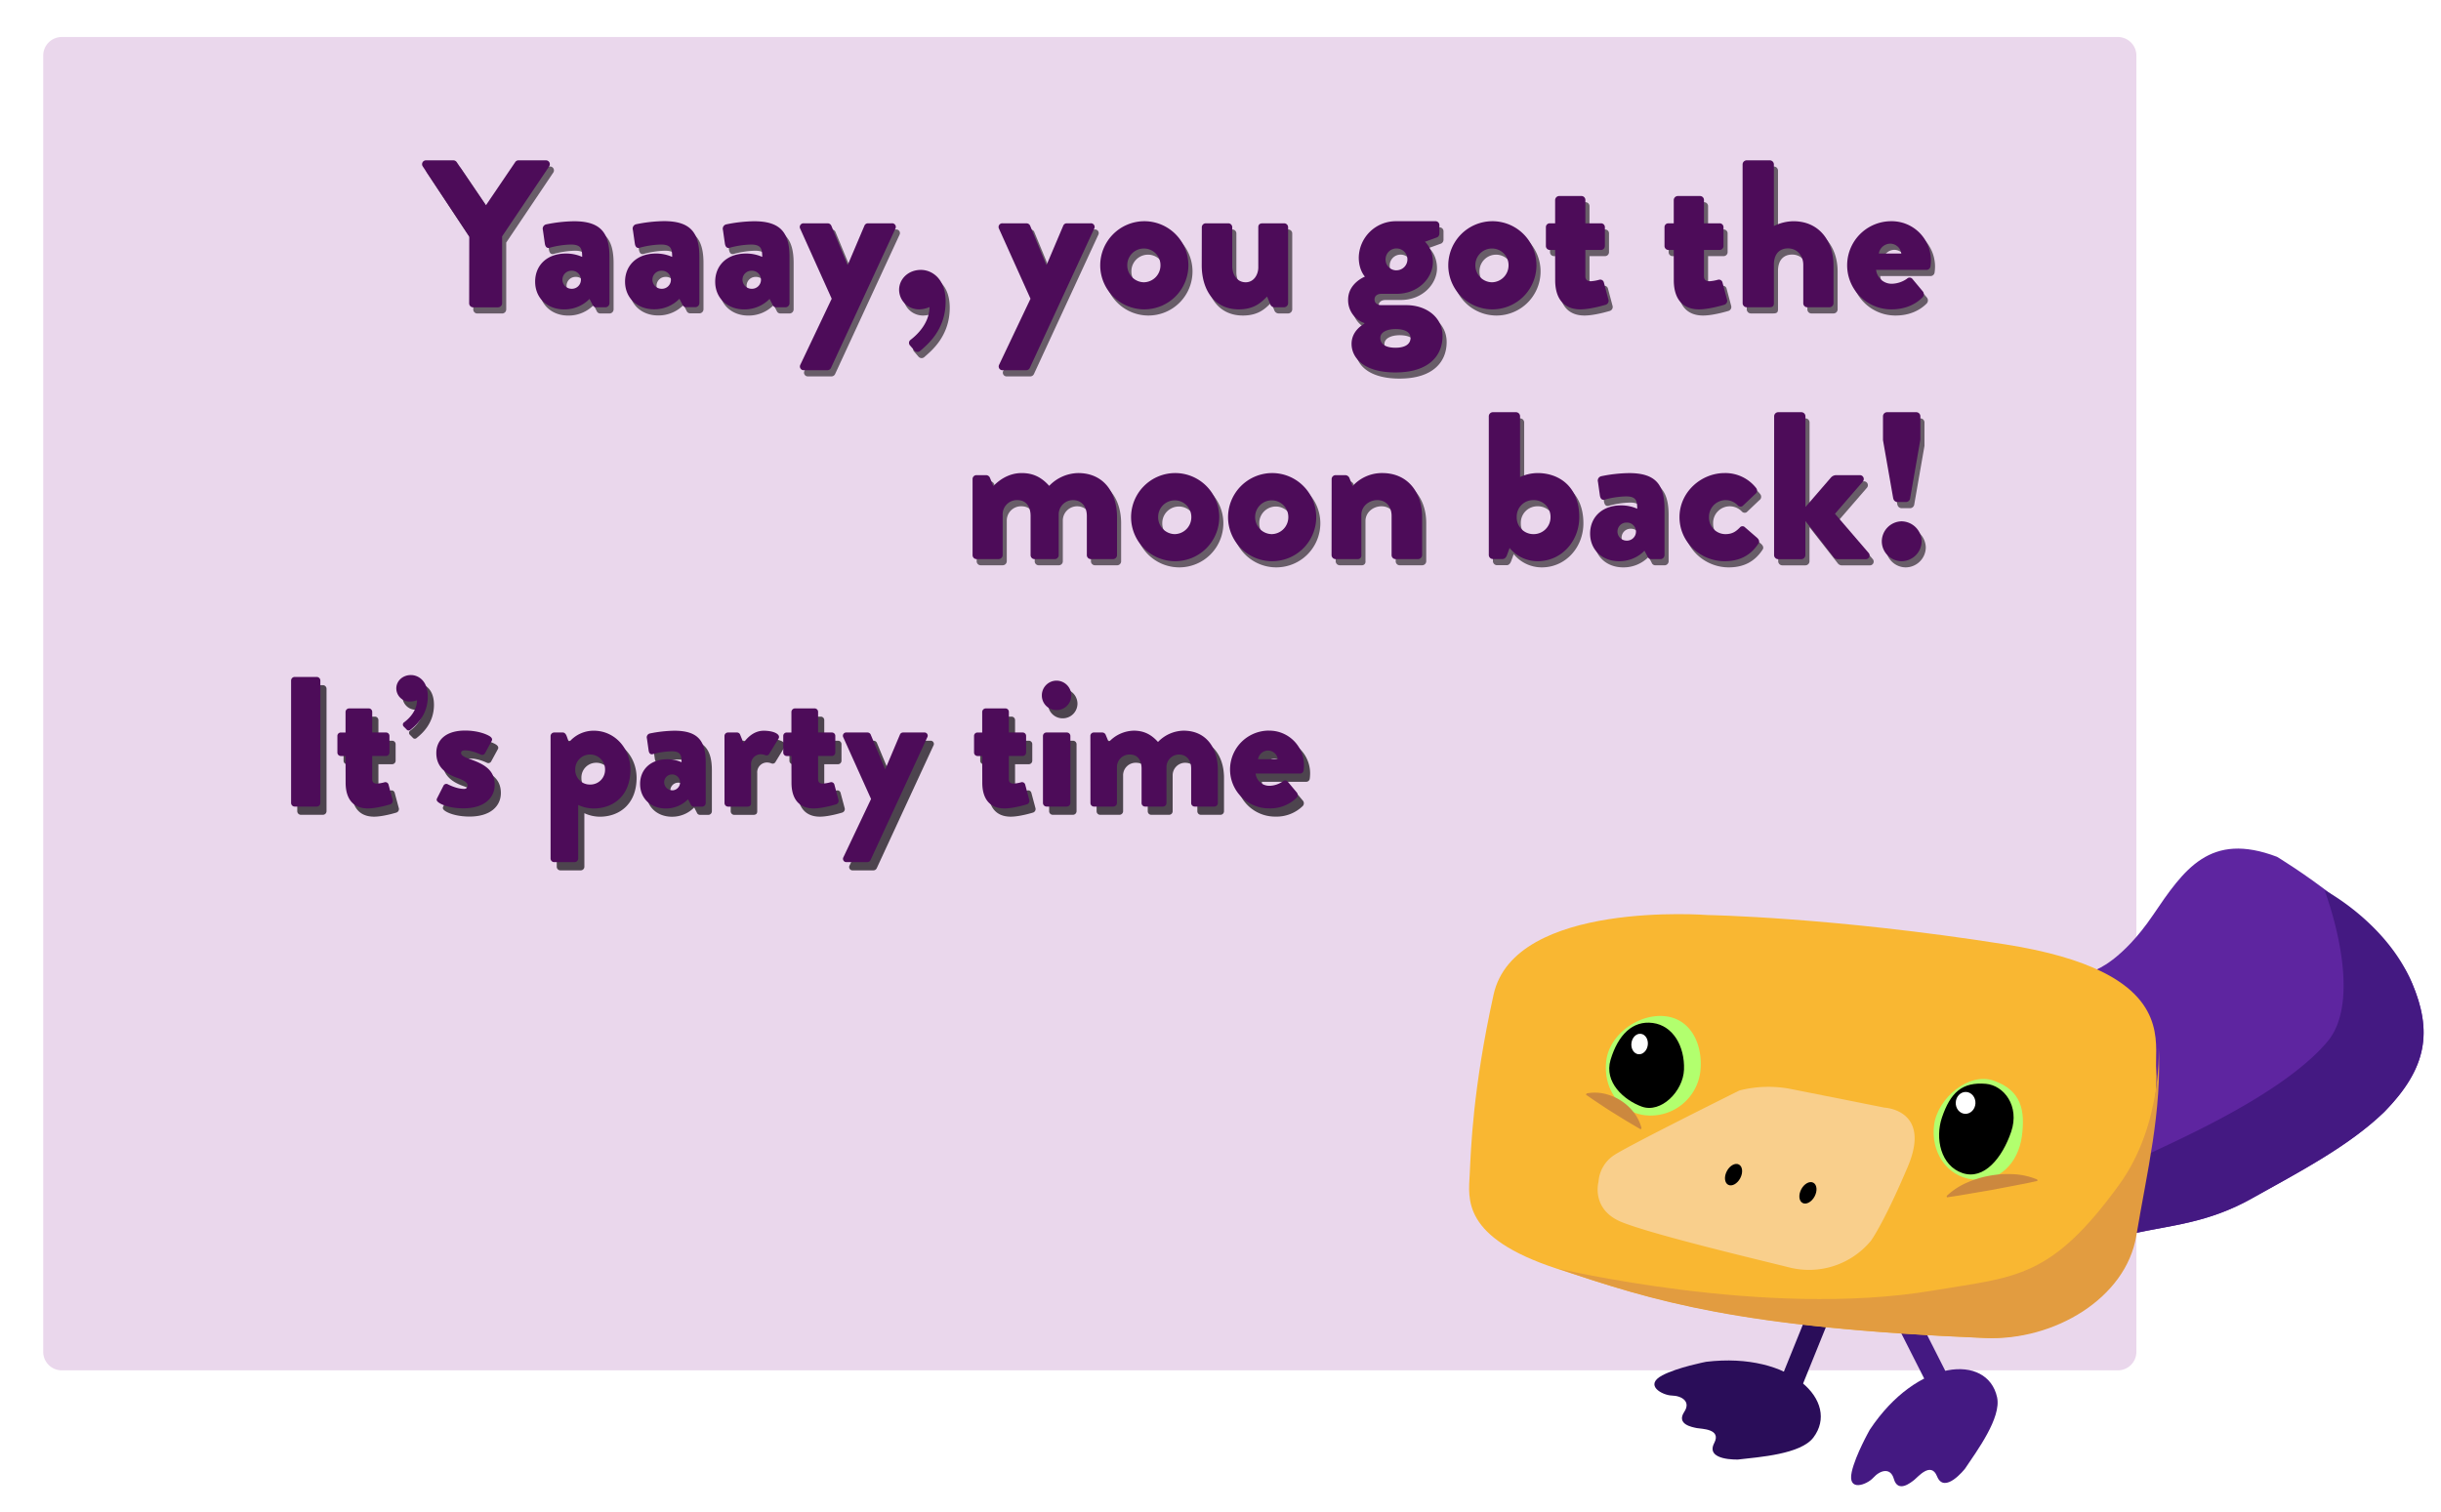 <svg xmlns="http://www.w3.org/2000/svg" xmlns:xlink="http://www.w3.org/1999/xlink" width="1186" height="735" viewBox="0 0 1186 735"><defs><style>.cls-1{opacity:0.9;}.cls-1,.cls-4{filter:url(#AI_Shadow_2);}.cls-2{fill:#e8d3ea;}.cls-3{fill:#fff;}.cls-5{fill:#2a0d59;}.cls-6{fill:#441982;}.cls-7{fill:#5e25a0;}.cls-8{fill:#f9b732;}.cls-9{fill:#e29c40;}.cls-10{fill:#b2ff6e;}.cls-11{fill:#f9cf8c;}.cls-12{fill:#cc883e;}.cls-13{opacity:0.6;}.cls-13,.cls-15{filter:url(#AI_GaussianBlur_4);}.cls-14{fill:#100b11;}.cls-15{opacity:0.72;}.cls-16{fill:#4d0c59;}</style><filter id="AI_Shadow_2" x="-15" y="-15" width="140" height="130" name="AI_Shadow_2"><feGaussianBlur result="blur" stdDeviation="6" in="SourceAlpha"/><feOffset result="offsetBlurredAlpha" dx="8" dy="8" in="blur"/><feMerge><feMergeNode in="offsetBlurredAlpha"/><feMergeNode in="SourceGraphic"/></feMerge></filter><filter id="AI_GaussianBlur_4" name="AI_GaussianBlur_4"><feGaussianBlur stdDeviation="4"/></filter></defs><title>foreforegroudn_happy_ending</title><g id="taber-forgrund"><g class="cls-1"><rect class="cls-2" x="11.5" y="8.5" width="1020" height="651" rx="10.5"/><path class="cls-3" d="M1021,10a9,9,0,0,1,9,9V649a9,9,0,0,1-9,9H22a9,9,0,0,1-9-9V19a9,9,0,0,1,9-9h999m0-3H22A12,12,0,0,0,10,19V649a12,12,0,0,0,12,12h999a12,12,0,0,0,12-12V19a12,12,0,0,0-12-12Z"/></g><g class="cls-4"><rect class="cls-5" x="835" y="639.25" width="70.41" height="10.83" transform="translate(-53.7 1209.68) rotate(-67.98)"/><path class="cls-5" d="M820.93,653.85c41.27-4.94,65.26,19.4,52.14,36.79-6.16,8.17-26.35,9.5-36.56,10.7h0c-.14,0-16.13.64-11.63-8,3.67-7-6.3-6.84-8.44-7.28s-10.18-1.76-6.1-7.91c3.22-4.86-1-7.78-6.1-7.91-4.47-.11-13.62-5-4.6-9.8C807.1,656.51,820.93,653.85,820.93,653.85Z"/><path class="cls-6" d="M900.48,686.84c23-34.61,57.11-37.06,61.83-15.8,2.22,10-9.87,26.22-15.58,34.76h0c-.09.11-10,12.69-13.59,3.69-2.94-7.32-9.29.36-11,1.7s-8,6.6-10-.49c-1.61-5.61-6.59-4.26-10-.49-3,3.33-12.64,7.12-10.44-2.86C893.53,699.09,900.48,686.84,900.48,686.84Z"/><rect class="cls-6" x="916.23" y="604.3" width="10.83" height="70.41" transform="translate(-189.49 485.29) rotate(-26.85)"/><path class="cls-7" d="M1098.33,408.42s53.1,31.91,65.52,61.17c10,23.52,7.61,41.36-13.39,62.78-17.37,16.86-42.28,29.69-64.08,41.92s-39.05,13-58.81,17.41-17.23-128.39-17.23-128.39,12.68-4.37,27.74-26.58S1065.69,396,1098.33,408.42Z"/><path class="cls-6" d="M1121.4,424.6s30,15.73,42.45,45c10,23.52,7.61,41.36-13.39,62.78-17.37,16.86-42.28,29.69-64.08,41.92s-39.05,13-58.81,17.41c-17.68,4-.47-29.64,2.25-35a3.74,3.74,0,0,1,1.44-1.51c9-5.15,67.52-28.7,91.43-56.8C1141.38,476.45,1121.4,424.6,1121.4,424.6Z"/><path class="cls-8" d="M821.69,436.72s-93.83-7.43-104,38.64-11,75.2-11.6,87.23-4.08,30.73,42.32,46,87.66,28.65,207.38,33.62c33.1,1.37,68.12-19.19,73.19-49.79s11.8-66,10.67-80.29c-.84-10.69,5.42-32.32-26.65-48-10.76-5.27-25.83-9.88-46.92-13.19C882.09,437.69,821.69,436.72,821.69,436.72Z"/><path class="cls-9" d="M1021.68,567.71c-33.35,46-50.34,44.76-90.58,51.52C849.39,633,747,607.87,749.41,608.7c46.21,15.8,87.66,28.64,207.38,33.61,33.1,1.38,68.12-19.19,73.19-49.79s12.57-60.37,10.84-92.88C1040.82,499.64,1043.21,538,1021.68,567.71Z"/><path class="cls-10" d="M818.06,513.41A24.36,24.36,0,0,1,791.11,534c-12.89-1.71-20.36-13.82-18.65-26.69s16.2-23.07,29.07-21.36S819.71,501,818.06,513.41Z"/><path class="cls-10" d="M974.36,544.27c-1.71,12.87-11.12,22.74-24,21S930,551.47,931.73,538.61s16.85-25.73,29.07-21.36C974.28,522.07,976,531.88,974.36,544.27Z"/><path d="M810.2,511.86c-.4,10.54-11.21,21.37-20.55,17.95-8.66-3.17-18.39-11.85-15.14-22.69,3.63-12.13,10.69-19.26,20.54-17.95S810.62,500.55,810.2,511.86Z"/><path d="M935.53,535.11c4.17-12.26,9.89-17.32,21.31-16.37,8.76.73,16.58,10.79,12.32,23.32s-13.12,23.65-23.7,20.05S932.1,545.19,935.53,535.11Z"/><path class="cls-11" d="M862.4,521.32l45.21,9s23.06,1,11.31,28.74S901,595.05,901,595.05a39.05,39.05,0,0,1-40,12.84c-17.58-4.35-65.5-15.77-80.83-21.84s-11.51-19.69-11.51-19.69a16.91,16.91,0,0,1,7.79-13.08c7.73-5,60.65-31.29,60.65-31.29A56.8,56.8,0,0,1,862.4,521.32Z"/><ellipse cx="870.44" cy="571.77" rx="5.57" ry="3.68" transform="translate(-41.76 1074.24) rotate(-62.15)"/><ellipse cx="834.29" cy="562.93" rx="5.57" ry="3.68" transform="translate(-53.2 1037.57) rotate(-62.15)"/><ellipse class="cls-3" cx="788.65" cy="499.41" rx="5" ry="4" transform="translate(189.68 1215.39) rotate(-82.43)"/><ellipse class="cls-3" cx="947.06" cy="528.05" rx="5.32" ry="4.79" transform="translate(372.53 1447.65) rotate(-87.15)"/><path class="cls-12" d="M937.83,573.23a34.22,34.22,0,0,1,10.17-6.6,48.12,48.12,0,0,1,10.77-3.24,49.36,49.36,0,0,1,11.23-.73,34.27,34.27,0,0,1,11.83,2.6l.13.68-5.47,1.17L971,568.17l-11,2.11-11,1.87-5.51.94-5.54.83Z"/><path class="cls-12" d="M762.91,523.41a21,21,0,0,1,9.16.27,24.93,24.93,0,0,1,13.32,8.45,21.08,21.08,0,0,1,4.17,8.15l-.38.59-3.42-2-3.38-2c-2.25-1.35-4.47-2.76-6.71-4.14s-4.43-2.84-6.62-4.29l-3.28-2.19L762.53,524Z"/></g><g class="cls-13"><path class="cls-14" d="M230,118,207.41,83.88A1.88,1.88,0,0,1,209,80.93H222.3a2,2,0,0,1,1.63.91l14.18,20.91,14.18-20.91a1.89,1.89,0,0,1,1.63-.91h13.26a1.88,1.88,0,0,1,1.63,2.95l-22.85,34v32.54a2,2,0,0,1-1.93,1.94H231.89a1.94,1.94,0,0,1-1.94-1.94Z"/><path class="cls-14" d="M277,126.22a19.23,19.23,0,0,1,7.86,1.63c0-4-.62-6-5.51-6a43,43,0,0,0-10.2,1.53c-1.53.51-2.25-.61-2.45-2.14l-.92-6.43a2.17,2.17,0,0,1,1.53-2.75,71.1,71.1,0,0,1,13.57-1.53c12.65,0,17.24,5.3,17.24,17.34v22.54a2,2,0,0,1-1.94,1.94h-4.49a1.91,1.91,0,0,1-1.84-1.33l-1.42-2.75a17.07,17.07,0,0,1-12.35,5.1c-8.05,0-14.07-5.41-14.07-13.47C262,132,267.69,126.22,277,126.22Zm2.65,17.13a4.39,4.39,0,1,0,0-8.77,4.33,4.33,0,0,0-4.38,4.28A4.44,4.44,0,0,0,279.62,143.35Z"/><path class="cls-14" d="M320.73,126.22a19.15,19.15,0,0,1,7.85,1.63c0-4-.61-6-5.51-6a43.17,43.17,0,0,0-10.2,1.53c-1.53.51-2.24-.61-2.44-2.14l-.92-6.43A2.17,2.17,0,0,1,311,112a71.07,71.07,0,0,1,13.56-1.53c12.65,0,17.24,5.3,17.24,17.34v22.54a2,2,0,0,1-1.93,1.94h-4.49a1.9,1.9,0,0,1-1.84-1.33l-1.43-2.75a17,17,0,0,1-12.34,5.1c-8.06,0-14.08-5.41-14.08-13.47C305.73,132,311.45,126.22,320.73,126.22Zm2.65,17.13a4.39,4.39,0,1,0,0-8.77,4.34,4.34,0,0,0-4.39,4.28A4.44,4.44,0,0,0,323.38,143.35Z"/><path class="cls-14" d="M364.48,126.22a19.23,19.23,0,0,1,7.86,1.63c0-4-.61-6-5.51-6a43.1,43.1,0,0,0-10.2,1.53c-1.53.51-2.24-.61-2.45-2.14l-.92-6.43a2.18,2.18,0,0,1,1.53-2.75,71.1,71.1,0,0,1,13.57-1.53c12.65,0,17.24,5.3,17.24,17.34v22.54a2,2,0,0,1-1.94,1.94h-4.49a1.9,1.9,0,0,1-1.83-1.33l-1.43-2.75a17.06,17.06,0,0,1-12.34,5.1c-8.06,0-14.08-5.41-14.08-13.47C349.49,132,355.2,126.22,364.48,126.22Zm2.66,17.13a4.39,4.39,0,1,0,0-8.77,4.34,4.34,0,0,0-4.39,4.28A4.44,4.44,0,0,0,367.14,143.35Z"/><path class="cls-14" d="M390.8,114.18a1.8,1.8,0,0,1,1.73-2.65h11.63a2,2,0,0,1,1.74,1.12l7.85,19h.2l8.06-19a1.84,1.84,0,0,1,1.74-1.12h11.52a1.77,1.77,0,0,1,1.74,2.65l-31.22,67.53a2,2,0,0,1-1.73,1.22H392.63a1.83,1.83,0,0,1-1.73-2.75l15.2-32Z"/><path class="cls-14" d="M449.45,134.17c5,0,12,3.88,12,15.4,0,14.08-9.29,21.22-12.24,23.87a2,2,0,0,1-2.86,0L444.25,171a1.83,1.83,0,0,1,.2-2.86c1.23-1,9.08-6.83,9.18-15.91a13,13,0,0,1-5.3,1.12,9.61,9.61,0,0,1-9.49-9.49C438.84,138.66,443.23,134.17,449.45,134.17Z"/><path class="cls-14" d="M487.39,114.18a1.8,1.8,0,0,1,1.74-2.65h11.62a2,2,0,0,1,1.74,1.12l7.85,19h.21l8.06-19a1.82,1.82,0,0,1,1.73-1.12h11.53a1.77,1.77,0,0,1,1.73,2.65l-31.21,67.53a2,2,0,0,1-1.74,1.22H489.23a1.83,1.83,0,0,1-1.74-2.75l15.2-32Z"/><path class="cls-14" d="M557.77,110.51a21.42,21.42,0,1,1-21.21,21.32A21.49,21.49,0,0,1,557.77,110.51Zm0,29.68a8.21,8.21,0,0,0,8.06-8.36,8.06,8.06,0,1,0-16.12,0A8.21,8.21,0,0,0,557.77,140.19Z"/><path class="cls-14" d="M585.92,113.46a1.93,1.93,0,0,1,1.94-1.93h10.92a1.92,1.92,0,0,1,1.93,1.93v18.88c0,4.18,2.35,7.85,6.53,7.85,4,0,6.12-3.77,6.12-7.24V113.46c0-1.63,1.12-1.93,2.14-1.93h10.41a1.93,1.93,0,0,1,1.94,1.93v36.93a2,2,0,0,1-1.94,1.94h-4.79a2.24,2.24,0,0,1-1.94-1.43l-1.53-3.77c-2.66,2.55-5.92,6.22-13.77,6.22-12.14,0-18-9.79-18-21.42Z"/><path class="cls-14" d="M665.18,137.44s-3-3.06-3-9.29a18,18,0,0,1,17.95-17.64h19.28a1.87,1.87,0,0,1,1.94,1.93v4.19a2.08,2.08,0,0,1-1.12,1.73l-5.92,2.14s3.88,3.17,3.88,9.9c0,7.44-6.84,15.4-17.65,15.4h-7.35c-2.14,0-3.36,1.12-3.36,2.75,0,1.94,1.73,2.76,3.26,2.76h12.24c9.59,0,17.55,5.81,17.55,14.89C702.92,176,696.08,184,680,184c-15.81,0-21.32-7.45-21.32-13.87,0-6.12,5.1-9.18,6.22-9.79V160A11.77,11.77,0,0,1,657,148.66C657,140.6,665.18,137.44,665.18,137.44ZM680,172c5.1,0,7.34-2,7.34-4.8,0-2.14-1.83-4.28-7.34-4.28-3.68,0-7.35,1.32-7.35,4.28S675.07,172,680,172Zm.61-37.64a5.31,5.31,0,1,0-5.41-5.31A5.24,5.24,0,0,0,680.58,134.38Z"/><path class="cls-14" d="M726.89,110.51a21.42,21.42,0,1,1-21.22,21.32A21.48,21.48,0,0,1,726.89,110.51Zm0,29.68a8.21,8.21,0,0,0,8.06-8.36,8.06,8.06,0,1,0-16.12,0A8.21,8.21,0,0,0,726.89,140.19Z"/><path class="cls-14" d="M757.59,124.48h-2.65a1.92,1.92,0,0,1-1.84-1.94v-9.08a1.85,1.85,0,0,1,1.84-1.93h2.65V100.2a2,2,0,0,1,1.94-1.93h10.91a1.91,1.91,0,0,1,1.84,1.93v11.33h7.54a1.87,1.87,0,0,1,1.94,1.93v9.08a1.93,1.93,0,0,1-1.94,1.94h-7.54v12.75c0,2.25,1.53,2.45,2.75,2.45a20.22,20.22,0,0,0,4-.71,1.77,1.77,0,0,1,2.24,1.32l2.25,8.47a2,2,0,0,1-1.33,2.34s-7.24,2.25-12.34,2.25c-7.75,0-12.24-4.9-12.24-14.18Z"/><path class="cls-14" d="M815.22,124.48h-2.66a1.91,1.91,0,0,1-1.83-1.94v-9.08a1.84,1.84,0,0,1,1.83-1.93h2.66V100.2a2,2,0,0,1,1.93-1.93h10.92a1.91,1.91,0,0,1,1.83,1.93v11.33h7.55a1.87,1.87,0,0,1,1.94,1.93v9.08a1.93,1.93,0,0,1-1.94,1.94H829.9v12.75c0,2.25,1.54,2.45,2.76,2.45a20.22,20.22,0,0,0,4-.71,1.77,1.77,0,0,1,2.24,1.32l2.25,8.47a2,2,0,0,1-1.33,2.34s-7.24,2.25-12.34,2.25c-7.76,0-12.24-4.9-12.24-14.18Z"/><path class="cls-14" d="M848.67,82.86a2,2,0,0,1,1.94-1.93h11.32a2,2,0,0,1,1.94,1.93v30a21.7,21.7,0,0,1,9.49-2.34c12.85,0,19.48,10.09,19.48,21.42v18.46a2,2,0,0,1-1.94,1.94H880.09a1.94,1.94,0,0,1-1.94-1.94V131.72c0-4.48-3-8-7.44-8-3.27,0-6.84,1.83-6.84,8v18.67c0,1.33-.51,1.94-2.24,1.94h-11a2,2,0,0,1-1.94-1.94Z"/><path class="cls-14" d="M920.79,110.51a19.06,19.06,0,0,1,19.38,19.17,23.3,23.3,0,0,1-.21,2.76,2,2,0,0,1-1.93,1.73H913.54a7.57,7.57,0,0,0,7.86,6.73,13.31,13.31,0,0,0,7.14-2.44,1.77,1.77,0,0,1,2.55,0l5.1,6.12a2.2,2.2,0,0,1-.1,2.95c-3.57,3.57-8.67,5.82-15.1,5.82a21.42,21.42,0,0,1-.2-42.84Zm5,15.71a5.51,5.51,0,0,0-5.41-4.8,5.68,5.68,0,0,0-5.51,4.8Z"/><path class="cls-14" d="M474.54,235.86a1.87,1.87,0,0,1,1.94-1.93h4.69a2.08,2.08,0,0,1,1.74,1.12l1.73,4.18c2.55-2.65,7.24-6.32,13.77-6.32,5.71,0,9.69,2.14,13.36,6.22a20,20,0,0,1,14.08-6.22c12.65,0,18.87,9.79,18.87,21.42v18.46a1.94,1.94,0,0,1-1.94,1.94H532a1.94,1.94,0,0,1-1.94-1.94V253.72c0-4.08-2.14-7.66-6.83-7.66a6.93,6.93,0,0,0-6.84,6.94v19.79a1.93,1.93,0,0,1-1.93,1.94h-9.8a1.93,1.93,0,0,1-1.93-1.94V253.72c0-4.08-1.84-7.66-6.43-7.66a6.92,6.92,0,0,0-7.14,7.15v19.58a2,2,0,0,1-1.94,1.94H476.48a1.94,1.94,0,0,1-1.94-1.94Z"/><path class="cls-14" d="M572.77,232.91a21.42,21.42,0,1,1-21.22,21.32A21.48,21.48,0,0,1,572.77,232.91Zm0,29.68a8.21,8.21,0,0,0,8.06-8.36,8.06,8.06,0,1,0-16.12,0A8.21,8.21,0,0,0,572.77,262.59Z"/><path class="cls-14" d="M619.89,232.91a21.42,21.42,0,1,1-21.22,21.32A21.49,21.49,0,0,1,619.89,232.91Zm0,29.68a8.21,8.21,0,0,0,8.06-8.36,8.06,8.06,0,1,0-16.12,0A8.21,8.21,0,0,0,619.89,262.59Z"/><path class="cls-14" d="M649,235.86a1.93,1.93,0,0,1,1.94-1.93h4.79a2.28,2.28,0,0,1,1.84,1.22l1.63,4.08a19.22,19.22,0,0,1,14.38-6.32c12.65,0,19.38,9.69,19.38,21.32v18.56a2,2,0,0,1-1.94,1.94H680.07a1.94,1.94,0,0,1-1.94-1.94V253.72c0-4.08-2.34-7.66-6.93-7.66-4.08,0-7.76,3-7.76,7.15v19.58a1.72,1.72,0,0,1-1.83,1.94H650.9a2,2,0,0,1-1.94-1.94Z"/><path class="cls-14" d="M725.36,205.26a2,2,0,0,1,1.93-1.93h11.33a2,2,0,0,1,1.93,1.93v29.58a20.73,20.73,0,0,1,8.47-1.93c10.92,0,20.3,7,20.3,21.42,0,11.73-8.67,21.42-20.2,21.42a17.64,17.64,0,0,1-13.66-6.43l-1.23,3.37c-.41,1.12-1.12,2-2.14,2h-4.8a2,2,0,0,1-1.93-1.94Zm21.72,57.33a8.19,8.19,0,0,0,8.27-8.36,8.09,8.09,0,0,0-8.27-8.17,8,8,0,0,0-8.16,8.17A8.1,8.1,0,0,0,747.08,262.59Z"/><path class="cls-14" d="M789.62,248.62a19.15,19.15,0,0,1,7.85,1.63c0-4-.61-6-5.51-6a43.1,43.1,0,0,0-10.2,1.53c-1.53.51-2.24-.61-2.45-2.14l-.91-6.43a2.17,2.17,0,0,1,1.53-2.75,70.84,70.84,0,0,1,13.56-1.53c12.65,0,17.24,5.3,17.24,17.34v22.54a2,2,0,0,1-1.94,1.94H804.3a1.9,1.9,0,0,1-1.83-1.33L801,270.65a17,17,0,0,1-12.34,5.1c-8.06,0-14.08-5.41-14.08-13.47C774.62,254.43,780.33,248.62,789.62,248.62Zm2.65,17.13a4.39,4.39,0,1,0,0-8.77,4.34,4.34,0,0,0-4.39,4.28A4.44,4.44,0,0,0,792.27,265.75Z"/><path class="cls-14" d="M840,232.91a19,19,0,0,1,15.3,7.34,2,2,0,0,1-.51,2.86l-6.12,5.81a1.85,1.85,0,0,1-2.24-.2,8.09,8.09,0,0,0-14.08,5.61,8,8,0,0,0,8,8.26c3.57,0,5.3-1.53,6.94-3.16a1.66,1.66,0,0,1,2.24-.41l6.12,5.3c.92.82,1.43,1.84.71,2.86-3.77,5.71-9.07,8.57-16.42,8.57-11.63,0-21.93-9.18-21.93-21.42C818,242.29,828.38,232.91,840,232.91Z"/><path class="cls-14" d="M864,205.26a2,2,0,0,1,1.94-1.93h11.32a2,2,0,0,1,1.94,1.93v44.17l12.34-14.28a3.43,3.43,0,0,1,2.55-1.22h11.43a1.89,1.89,0,0,1,1.53,3.16L893.55,252.7l16.33,19a1.83,1.83,0,0,1-1.54,3.06H894.57a2.56,2.56,0,0,1-1.53-.82l-13.87-17.75v16.63a2,2,0,0,1-1.94,1.94H865.91a2,2,0,0,1-1.94-1.94Z"/><path class="cls-14" d="M925.88,256.37a9.93,9.93,0,0,1,9.8,9.79,9.83,9.83,0,0,1-9.8,9.59,9.71,9.71,0,0,1-9.58-9.59A9.82,9.82,0,0,1,925.88,256.37Zm-4-11-5-28.46V205.26a2,2,0,0,1,1.94-1.93h14.28a2,2,0,0,1,1.94,1.93v11.43l-5,28.66a2.07,2.07,0,0,1-1.94,1.63h-4.28A2.07,2.07,0,0,1,921.91,245.35Z"/></g><g class="cls-15"><path class="cls-14" d="M144.43,334.71a1.77,1.77,0,0,1,1.71-1.71h10.8a1.77,1.77,0,0,1,1.71,1.71v59.58a1.77,1.77,0,0,1-1.71,1.71h-10.8a1.77,1.77,0,0,1-1.71-1.71Z"/><path class="cls-14" d="M170.89,371.43h-2.34a1.69,1.69,0,0,1-1.62-1.71v-8a1.64,1.64,0,0,1,1.62-1.71h2.34V350a1.77,1.77,0,0,1,1.71-1.71h9.63a1.69,1.69,0,0,1,1.62,1.71v10h6.66a1.65,1.65,0,0,1,1.71,1.71v8a1.71,1.71,0,0,1-1.71,1.71h-6.66v11.25c0,2,1.35,2.16,2.43,2.16a17.57,17.57,0,0,0,3.51-.63,1.58,1.58,0,0,1,2,1.17l2,7.47a1.79,1.79,0,0,1-1.17,2.07s-6.39,2-10.89,2c-6.84,0-10.8-4.32-10.8-12.51Z"/><path class="cls-14" d="M199.15,357.12a1.33,1.33,0,0,1,.09-2c1-.72,6.3-4.68,6.39-10.8a10.39,10.39,0,0,1-3.6.63,6.43,6.43,0,0,1-6.48-6.39c0-3.51,3-6.48,7.11-6.48,3.42,0,8.19,2.61,8.19,10.44,0,9.45-6.3,14.4-8.37,16.11a1.29,1.29,0,0,1-2-.18Z"/><path class="cls-14" d="M215.35,392l3.15-6.21a1.55,1.55,0,0,1,1.89-.72s4.23,2.34,8.1,2.34a1.58,1.58,0,0,0,1.71-1.62c0-.9-.54-2.16-5.13-3.78-7-2.43-10.08-6.48-10.08-12.06,0-6,4.32-10.89,14-10.89,5.67,0,10,1.53,12,2.79.81.54,1.44,1.35.9,2.25l-3.33,6.12a1.59,1.59,0,0,1-1.89.54s-4.14-2.07-7.65-2.07c-1.17,0-2,.27-2,1.26s1,1.8,4,2.88c7.29,2.52,12.33,5.4,12.33,12.6,0,6.3-5,11.43-15.21,11.43-5.94,0-10.44-1.53-12.24-3C215.35,393.39,214.9,392.85,215.35,392Z"/><path class="cls-14" d="M283.93,421.29a1.77,1.77,0,0,1-1.71,1.71h-10a1.77,1.77,0,0,1-1.71-1.71V361.71a1.77,1.77,0,0,1,1.71-1.71h4.23c.9,0,1.53.81,1.89,1.8l1.08,3a15.57,15.57,0,0,1,12.06-5.67c10.17,0,17.82,8.55,17.82,18.9,0,12.69-8.28,18.9-17.91,18.9a18.18,18.18,0,0,1-7.47-1.71Zm5.76-36a7.13,7.13,0,0,0,7.29-7.2,7.22,7.22,0,0,0-7.29-7.38,7.15,7.15,0,0,0-7.2,7.38A7.05,7.05,0,0,0,289.69,385.29Z"/><path class="cls-14" d="M327.22,373a16.91,16.91,0,0,1,6.93,1.44c0-3.51-.54-5.31-4.86-5.31a38.2,38.2,0,0,0-9,1.35c-1.35.45-2-.54-2.16-1.89l-.81-5.67a1.92,1.92,0,0,1,1.35-2.43,63,63,0,0,1,12-1.35c11.16,0,15.21,4.68,15.21,15.3v19.89a1.77,1.77,0,0,1-1.71,1.71h-4a1.67,1.67,0,0,1-1.62-1.17l-1.26-2.43a15,15,0,0,1-10.89,4.5C319.3,396.9,314,392.13,314,385,314,378.09,319,373,327.22,373Zm2.34,15.12a3.87,3.87,0,1,0,0-7.74,3.82,3.82,0,0,0-3.87,3.78A3.92,3.92,0,0,0,329.56,388.08Z"/><path class="cls-14" d="M355,361.71a1.71,1.71,0,0,1,1.71-1.71H361a1.63,1.63,0,0,1,1.62,1.08l1.62,4c1.8-2.61,5.13-5.94,9.81-5.94,5,0,8.46,1.8,7.2,3.87l-4.41,7.2a1.53,1.53,0,0,1-2,.81,6.47,6.47,0,0,0-2.16-.45,4.78,4.78,0,0,0-4.77,5.13v18.63c0,1.08-.54,1.71-2,1.71h-9.18a1.77,1.77,0,0,1-1.71-1.71Z"/><path class="cls-14" d="M387.52,371.43h-2.34a1.69,1.69,0,0,1-1.62-1.71v-8a1.64,1.64,0,0,1,1.62-1.71h2.34V350a1.77,1.77,0,0,1,1.71-1.71h9.63a1.69,1.69,0,0,1,1.62,1.71v10h6.66a1.65,1.65,0,0,1,1.71,1.71v8a1.71,1.71,0,0,1-1.71,1.71h-6.66v11.25c0,2,1.35,2.16,2.43,2.16a17.57,17.57,0,0,0,3.51-.63,1.58,1.58,0,0,1,2,1.17l2,7.47a1.79,1.79,0,0,1-1.17,2.07s-6.39,2-10.89,2c-6.84,0-10.8-4.32-10.8-12.51Z"/><path class="cls-14" d="M412.72,362.34a1.59,1.59,0,0,1,1.53-2.34h10.26a1.72,1.72,0,0,1,1.53,1L433,377.73h.18L440.26,361a1.62,1.62,0,0,1,1.53-1H452a1.56,1.56,0,0,1,1.53,2.34L426,421.92a1.8,1.8,0,0,1-1.53,1.08H414.34a1.61,1.61,0,0,1-1.53-2.43l13.41-28.26Z"/><path class="cls-14" d="M480.22,371.43h-2.34a1.69,1.69,0,0,1-1.62-1.71v-8a1.64,1.64,0,0,1,1.62-1.71h2.34V350a1.77,1.77,0,0,1,1.71-1.71h9.63a1.69,1.69,0,0,1,1.62,1.71v10h6.66a1.65,1.65,0,0,1,1.71,1.71v8a1.71,1.71,0,0,1-1.71,1.71h-6.66v11.25c0,2,1.35,2.16,2.43,2.16a17.57,17.57,0,0,0,3.51-.63,1.58,1.58,0,0,1,2,1.17l2,7.47a1.79,1.79,0,0,1-1.17,2.07s-6.39,2-10.89,2c-6.84,0-10.8-4.32-10.8-12.51Z"/><path class="cls-14" d="M509.2,342a7.14,7.14,0,0,1,7.11-7.2,7.22,7.22,0,0,1,7.2,7.2,7.14,7.14,0,0,1-7.2,7.11A7.07,7.07,0,0,1,509.2,342Zm.54,19.71a1.71,1.71,0,0,1,1.71-1.71h9.9a1.71,1.71,0,0,1,1.71,1.71v32.58a1.77,1.77,0,0,1-1.71,1.71h-9.9a1.77,1.77,0,0,1-1.71-1.71Z"/><path class="cls-14" d="M532.78,361.71a1.65,1.65,0,0,1,1.71-1.71h4.14a1.83,1.83,0,0,1,1.53,1l1.53,3.69a17,17,0,0,1,12.15-5.58c5,0,8.55,1.89,11.79,5.49a17.67,17.67,0,0,1,12.42-5.49c11.16,0,16.65,8.64,16.65,18.9v16.29A1.71,1.71,0,0,1,593,396h-9.54a1.71,1.71,0,0,1-1.71-1.71V377.46c0-3.6-1.89-6.75-6-6.75a6.11,6.11,0,0,0-6,6.12v17.46A1.71,1.71,0,0,1,568,396h-8.64a1.71,1.71,0,0,1-1.71-1.71V377.46c0-3.6-1.62-6.75-5.67-6.75a6.1,6.1,0,0,0-6.3,6.3v17.28a1.77,1.77,0,0,1-1.71,1.71h-9.45a1.71,1.71,0,0,1-1.71-1.71Z"/><path class="cls-14" d="M619.45,359.1A16.82,16.82,0,0,1,636.55,376a22.07,22.07,0,0,1-.18,2.43,1.74,1.74,0,0,1-1.71,1.53h-21.6a6.68,6.68,0,0,0,6.93,5.94,11.73,11.73,0,0,0,6.3-2.16,1.57,1.57,0,0,1,2.25,0l4.5,5.4a1.94,1.94,0,0,1-.09,2.61,18.32,18.32,0,0,1-13.32,5.13,18.9,18.9,0,0,1-.18-37.8ZM623.86,373a4.85,4.85,0,0,0-4.77-4.23,5,5,0,0,0-4.86,4.23Z"/></g><path class="cls-16" d="M228,115,205.41,80.88A1.88,1.88,0,0,1,207,77.93H220.3a2,2,0,0,1,1.63.91l14.18,20.91,14.18-20.91a1.89,1.89,0,0,1,1.63-.91h13.26a1.88,1.88,0,0,1,1.63,2.95l-22.85,34v32.54a2,2,0,0,1-1.93,1.94H229.89a1.94,1.94,0,0,1-1.94-1.94Z"/><path class="cls-16" d="M275,123.22a19.23,19.23,0,0,1,7.86,1.63c0-4-.62-6-5.51-6a43,43,0,0,0-10.2,1.53c-1.53.51-2.25-.61-2.45-2.14l-.92-6.43a2.17,2.17,0,0,1,1.53-2.75,71.1,71.1,0,0,1,13.57-1.53c12.65,0,17.24,5.3,17.24,17.34v22.54a2,2,0,0,1-1.94,1.94h-4.49a1.91,1.91,0,0,1-1.84-1.33l-1.42-2.75a17.07,17.07,0,0,1-12.35,5.1c-8.05,0-14.07-5.41-14.07-13.47C260,129,265.69,123.22,275,123.22Zm2.65,17.13a4.39,4.39,0,1,0,0-8.77,4.33,4.33,0,0,0-4.38,4.28A4.44,4.44,0,0,0,277.62,140.35Z"/><path class="cls-16" d="M318.73,123.22a19.15,19.15,0,0,1,7.85,1.63c0-4-.61-6-5.51-6a43.17,43.17,0,0,0-10.2,1.53c-1.53.51-2.24-.61-2.44-2.14l-.92-6.43A2.17,2.17,0,0,1,309,109a71.07,71.07,0,0,1,13.56-1.53c12.65,0,17.24,5.3,17.24,17.34v22.54a2,2,0,0,1-1.93,1.94h-4.49a1.9,1.9,0,0,1-1.84-1.33l-1.43-2.75a17,17,0,0,1-12.34,5.1c-8.06,0-14.08-5.41-14.08-13.47C303.73,129,309.45,123.22,318.73,123.22Zm2.65,17.13a4.39,4.39,0,1,0,0-8.77,4.34,4.34,0,0,0-4.39,4.28A4.44,4.44,0,0,0,321.38,140.35Z"/><path class="cls-16" d="M362.48,123.22a19.23,19.23,0,0,1,7.86,1.63c0-4-.61-6-5.51-6a43.1,43.1,0,0,0-10.2,1.53c-1.53.51-2.24-.61-2.45-2.14l-.92-6.43a2.18,2.18,0,0,1,1.53-2.75,71.1,71.1,0,0,1,13.57-1.53c12.65,0,17.24,5.3,17.24,17.34v22.54a2,2,0,0,1-1.94,1.94h-4.49a1.9,1.9,0,0,1-1.83-1.33l-1.43-2.75a17.06,17.06,0,0,1-12.34,5.1c-8.06,0-14.08-5.41-14.08-13.47C347.49,129,353.2,123.22,362.48,123.22Zm2.66,17.13a4.39,4.39,0,1,0,0-8.77,4.34,4.34,0,0,0-4.39,4.28A4.44,4.44,0,0,0,365.14,140.35Z"/><path class="cls-16" d="M388.8,111.18a1.8,1.8,0,0,1,1.73-2.65h11.63a2,2,0,0,1,1.74,1.12l7.85,19h.2l8.06-19a1.84,1.84,0,0,1,1.74-1.12h11.52a1.77,1.77,0,0,1,1.74,2.65l-31.22,67.53a2,2,0,0,1-1.73,1.22H390.63a1.83,1.83,0,0,1-1.73-2.75l15.2-32Z"/><path class="cls-16" d="M447.45,131.17c5,0,12,3.88,12,15.4,0,14.08-9.29,21.22-12.24,23.87a2,2,0,0,1-2.86,0L442.25,168a1.83,1.83,0,0,1,.2-2.86c1.23-1,9.08-6.83,9.18-15.91a13,13,0,0,1-5.3,1.12,9.61,9.61,0,0,1-9.49-9.49C436.84,135.66,441.23,131.17,447.45,131.17Z"/><path class="cls-16" d="M485.39,111.18a1.8,1.8,0,0,1,1.74-2.65h11.62a2,2,0,0,1,1.74,1.12l7.85,19h.21l8.06-19a1.82,1.82,0,0,1,1.73-1.12h11.53a1.77,1.77,0,0,1,1.73,2.65l-31.21,67.53a2,2,0,0,1-1.74,1.22H487.23a1.83,1.83,0,0,1-1.74-2.75l15.2-32Z"/><path class="cls-16" d="M555.77,107.51a21.42,21.42,0,1,1-21.21,21.32A21.49,21.49,0,0,1,555.77,107.51Zm0,29.68a8.21,8.21,0,0,0,8.06-8.36,8.06,8.06,0,1,0-16.12,0A8.21,8.21,0,0,0,555.77,137.19Z"/><path class="cls-16" d="M583.92,110.46a1.93,1.93,0,0,1,1.94-1.93h10.92a1.92,1.92,0,0,1,1.93,1.93v18.88c0,4.18,2.35,7.85,6.53,7.85,4,0,6.12-3.77,6.12-7.24V110.46c0-1.63,1.12-1.93,2.14-1.93h10.41a1.93,1.93,0,0,1,1.94,1.93v36.93a2,2,0,0,1-1.94,1.94h-4.79a2.24,2.24,0,0,1-1.94-1.43l-1.53-3.77c-2.66,2.55-5.92,6.22-13.77,6.22-12.14,0-18-9.79-18-21.42Z"/><path class="cls-16" d="M663.18,134.44s-3-3.06-3-9.29a18,18,0,0,1,17.95-17.64h19.28a1.87,1.87,0,0,1,1.94,1.93v4.19a2.08,2.08,0,0,1-1.12,1.73l-5.92,2.14s3.88,3.17,3.88,9.9c0,7.44-6.84,15.4-17.65,15.4h-7.35c-2.14,0-3.36,1.12-3.36,2.75,0,1.94,1.73,2.76,3.26,2.76h12.24c9.59,0,17.55,5.81,17.55,14.89C700.92,173,694.08,181,678,181c-15.81,0-21.32-7.45-21.32-13.87,0-6.12,5.1-9.18,6.22-9.79V157A11.77,11.77,0,0,1,655,145.66C655,137.6,663.18,134.44,663.18,134.44ZM678,169c5.1,0,7.34-2,7.34-4.8,0-2.14-1.83-4.28-7.34-4.28-3.68,0-7.35,1.32-7.35,4.28S673.07,169,678,169Zm.61-37.64a5.31,5.31,0,1,0-5.41-5.31A5.24,5.24,0,0,0,678.58,131.38Z"/><path class="cls-16" d="M724.89,107.51a21.42,21.42,0,1,1-21.22,21.32A21.48,21.48,0,0,1,724.89,107.51Zm0,29.68a8.21,8.21,0,0,0,8.06-8.36,8.06,8.06,0,1,0-16.12,0A8.21,8.21,0,0,0,724.89,137.19Z"/><path class="cls-16" d="M755.59,121.48h-2.65a1.92,1.92,0,0,1-1.84-1.94v-9.08a1.85,1.85,0,0,1,1.84-1.93h2.65V97.2a2,2,0,0,1,1.94-1.93h10.91a1.91,1.91,0,0,1,1.84,1.93v11.33h7.54a1.87,1.87,0,0,1,1.94,1.93v9.08a1.93,1.93,0,0,1-1.94,1.94h-7.54v12.75c0,2.25,1.53,2.45,2.75,2.45a20.22,20.22,0,0,0,4-.71,1.77,1.77,0,0,1,2.24,1.32l2.25,8.47a2,2,0,0,1-1.33,2.34s-7.24,2.25-12.34,2.25c-7.75,0-12.24-4.9-12.24-14.18Z"/><path class="cls-16" d="M813.22,121.48h-2.66a1.91,1.91,0,0,1-1.83-1.94v-9.08a1.84,1.84,0,0,1,1.83-1.93h2.66V97.2a2,2,0,0,1,1.93-1.93h10.92a1.91,1.91,0,0,1,1.83,1.93v11.33h7.55a1.87,1.87,0,0,1,1.94,1.93v9.08a1.93,1.93,0,0,1-1.94,1.94H827.9v12.75c0,2.25,1.54,2.45,2.76,2.45a20.22,20.22,0,0,0,4-.71,1.77,1.77,0,0,1,2.24,1.32l2.25,8.47a2,2,0,0,1-1.33,2.34s-7.24,2.25-12.34,2.25c-7.76,0-12.24-4.9-12.24-14.18Z"/><path class="cls-16" d="M846.67,79.86a2,2,0,0,1,1.94-1.93h11.32a2,2,0,0,1,1.94,1.93v30a21.7,21.7,0,0,1,9.49-2.34c12.85,0,19.48,10.09,19.48,21.42v18.46a2,2,0,0,1-1.94,1.94H878.09a1.94,1.94,0,0,1-1.94-1.94V128.72c0-4.48-3-8-7.44-8-3.27,0-6.84,1.83-6.84,8v18.67c0,1.33-.51,1.94-2.24,1.94h-11a2,2,0,0,1-1.94-1.94Z"/><path class="cls-16" d="M918.79,107.51a19.06,19.06,0,0,1,19.38,19.17,23.3,23.3,0,0,1-.21,2.76,2,2,0,0,1-1.93,1.73H911.54a7.57,7.57,0,0,0,7.86,6.73,13.31,13.31,0,0,0,7.14-2.44,1.77,1.77,0,0,1,2.55,0l5.1,6.12a2.2,2.2,0,0,1-.1,2.95c-3.57,3.57-8.67,5.82-15.1,5.82a21.42,21.42,0,0,1-.2-42.84Zm5,15.71a5.51,5.51,0,0,0-5.41-4.8,5.68,5.68,0,0,0-5.51,4.8Z"/><path class="cls-16" d="M472.54,232.86a1.87,1.87,0,0,1,1.94-1.93h4.69a2.08,2.08,0,0,1,1.74,1.12l1.73,4.18c2.55-2.65,7.24-6.32,13.77-6.32,5.71,0,9.69,2.14,13.36,6.22a20,20,0,0,1,14.08-6.22c12.65,0,18.87,9.79,18.87,21.42v18.46a1.94,1.94,0,0,1-1.94,1.94H530a1.94,1.94,0,0,1-1.94-1.94V250.72c0-4.08-2.14-7.66-6.83-7.66a6.93,6.93,0,0,0-6.84,6.94v19.79a1.93,1.93,0,0,1-1.93,1.94h-9.8a1.93,1.93,0,0,1-1.93-1.94V250.72c0-4.08-1.84-7.66-6.43-7.66a6.92,6.92,0,0,0-7.14,7.15v19.58a2,2,0,0,1-1.94,1.94H474.48a1.94,1.94,0,0,1-1.94-1.94Z"/><path class="cls-16" d="M570.77,229.91a21.42,21.42,0,1,1-21.22,21.32A21.48,21.48,0,0,1,570.77,229.91Zm0,29.68a8.21,8.21,0,0,0,8.06-8.36,8.06,8.06,0,1,0-16.12,0A8.21,8.21,0,0,0,570.77,259.59Z"/><path class="cls-16" d="M617.89,229.91a21.42,21.42,0,1,1-21.22,21.32A21.49,21.49,0,0,1,617.89,229.91Zm0,29.68a8.21,8.21,0,0,0,8.06-8.36,8.06,8.06,0,1,0-16.12,0A8.21,8.21,0,0,0,617.89,259.59Z"/><path class="cls-16" d="M647,232.86a1.93,1.93,0,0,1,1.94-1.93h4.79a2.28,2.28,0,0,1,1.84,1.22l1.63,4.08a19.22,19.22,0,0,1,14.38-6.32c12.65,0,19.38,9.69,19.38,21.32v18.56a2,2,0,0,1-1.94,1.94H678.07a1.94,1.94,0,0,1-1.94-1.94V250.72c0-4.08-2.34-7.66-6.93-7.66-4.08,0-7.76,3-7.76,7.15v19.58a1.72,1.72,0,0,1-1.83,1.94H648.9a2,2,0,0,1-1.94-1.94Z"/><path class="cls-16" d="M723.36,202.26a2,2,0,0,1,1.93-1.93h11.33a2,2,0,0,1,1.93,1.93v29.58a20.73,20.73,0,0,1,8.47-1.93c10.92,0,20.3,7,20.3,21.42,0,11.73-8.67,21.42-20.2,21.42a17.64,17.64,0,0,1-13.66-6.43l-1.23,3.37c-.41,1.12-1.12,2-2.14,2h-4.8a2,2,0,0,1-1.93-1.94Zm21.72,57.33a8.19,8.19,0,0,0,8.27-8.36,8.09,8.09,0,0,0-8.27-8.17,8,8,0,0,0-8.16,8.17A8.1,8.1,0,0,0,745.08,259.59Z"/><path class="cls-16" d="M787.62,245.62a19.15,19.15,0,0,1,7.85,1.63c0-4-.61-6-5.51-6a43.1,43.1,0,0,0-10.2,1.53c-1.53.51-2.24-.61-2.45-2.14l-.91-6.43a2.17,2.17,0,0,1,1.53-2.75,70.84,70.84,0,0,1,13.56-1.53c12.65,0,17.24,5.3,17.24,17.34v22.54a2,2,0,0,1-1.94,1.94H802.3a1.9,1.9,0,0,1-1.83-1.33L799,267.65a17,17,0,0,1-12.34,5.1c-8.06,0-14.08-5.41-14.08-13.47C772.62,251.43,778.33,245.62,787.62,245.62Zm2.65,17.13a4.39,4.39,0,1,0,0-8.77,4.34,4.34,0,0,0-4.39,4.28A4.44,4.44,0,0,0,790.27,262.75Z"/><path class="cls-16" d="M838,229.91a19,19,0,0,1,15.3,7.34,2,2,0,0,1-.51,2.86l-6.12,5.81a1.85,1.85,0,0,1-2.24-.2,8.09,8.09,0,0,0-14.08,5.61,8,8,0,0,0,8,8.26c3.57,0,5.3-1.53,6.94-3.16a1.66,1.66,0,0,1,2.24-.41l6.12,5.3c.92.82,1.43,1.84.71,2.86-3.77,5.71-9.07,8.57-16.42,8.57-11.63,0-21.93-9.18-21.93-21.42C816,239.29,826.38,229.91,838,229.91Z"/><path class="cls-16" d="M862,202.26a2,2,0,0,1,1.94-1.93h11.32a2,2,0,0,1,1.94,1.93v44.17l12.34-14.28a3.43,3.43,0,0,1,2.55-1.22h11.43a1.89,1.89,0,0,1,1.53,3.16L891.55,249.7l16.33,19a1.83,1.83,0,0,1-1.54,3.06H892.57a2.56,2.56,0,0,1-1.53-.82l-13.87-17.75v16.63a2,2,0,0,1-1.94,1.94H863.91a2,2,0,0,1-1.94-1.94Z"/><path class="cls-16" d="M923.88,253.37a9.93,9.93,0,0,1,9.8,9.79,9.83,9.83,0,0,1-9.8,9.59,9.71,9.71,0,0,1-9.58-9.59A9.82,9.82,0,0,1,923.88,253.37Zm-4-11-5-28.46V202.26a2,2,0,0,1,1.94-1.93h14.28a2,2,0,0,1,1.94,1.93v11.43l-5,28.66a2.07,2.07,0,0,1-1.94,1.63h-4.28A2.07,2.07,0,0,1,919.91,242.35Z"/><path class="cls-16" d="M141.43,330.71a1.77,1.77,0,0,1,1.71-1.71h10.8a1.77,1.77,0,0,1,1.71,1.71v59.58a1.77,1.77,0,0,1-1.71,1.71h-10.8a1.77,1.77,0,0,1-1.71-1.71Z"/><path class="cls-16" d="M167.89,367.43h-2.34a1.69,1.69,0,0,1-1.62-1.71v-8a1.64,1.64,0,0,1,1.62-1.71h2.34V346a1.77,1.77,0,0,1,1.71-1.71h9.63a1.69,1.69,0,0,1,1.62,1.71v10h6.66a1.65,1.65,0,0,1,1.71,1.71v8a1.71,1.71,0,0,1-1.71,1.71h-6.66v11.25c0,2,1.35,2.16,2.43,2.16a17.57,17.57,0,0,0,3.51-.63,1.58,1.58,0,0,1,2,1.17l2,7.47a1.79,1.79,0,0,1-1.17,2.07s-6.39,2-10.89,2c-6.84,0-10.8-4.32-10.8-12.51Z"/><path class="cls-16" d="M196.15,353.12a1.33,1.33,0,0,1,.09-2c1-.72,6.3-4.68,6.39-10.8a10.39,10.39,0,0,1-3.6.63,6.43,6.43,0,0,1-6.48-6.39c0-3.51,3-6.48,7.11-6.48,3.42,0,8.19,2.61,8.19,10.44,0,9.45-6.3,14.4-8.37,16.11a1.29,1.29,0,0,1-2-.18Z"/><path class="cls-16" d="M212.35,388l3.15-6.21a1.55,1.55,0,0,1,1.89-.72s4.23,2.34,8.1,2.34a1.58,1.58,0,0,0,1.71-1.62c0-.9-.54-2.16-5.13-3.78-7-2.43-10.08-6.48-10.08-12.06,0-6,4.32-10.89,14-10.89,5.67,0,10,1.53,12,2.79.81.54,1.44,1.35.9,2.25l-3.33,6.12a1.59,1.59,0,0,1-1.89.54s-4.14-2.07-7.65-2.07c-1.17,0-2,.27-2,1.26s1,1.8,4,2.88c7.29,2.52,12.33,5.4,12.33,12.6,0,6.3-5,11.43-15.21,11.43-5.94,0-10.44-1.53-12.24-3C212.35,389.39,211.9,388.85,212.35,388Z"/><path class="cls-16" d="M280.93,417.29a1.77,1.77,0,0,1-1.71,1.71h-10a1.77,1.77,0,0,1-1.71-1.71V357.71a1.77,1.77,0,0,1,1.71-1.71h4.23c.9,0,1.53.81,1.89,1.8l1.08,3a15.57,15.57,0,0,1,12.06-5.67c10.17,0,17.82,8.55,17.82,18.9,0,12.69-8.28,18.9-17.91,18.9a18.18,18.18,0,0,1-7.47-1.71Zm5.76-36a7.13,7.13,0,0,0,7.29-7.2,7.22,7.22,0,0,0-7.29-7.38,7.15,7.15,0,0,0-7.2,7.38A7.05,7.05,0,0,0,286.69,381.29Z"/><path class="cls-16" d="M324.22,369a16.91,16.91,0,0,1,6.93,1.44c0-3.51-.54-5.31-4.86-5.31a38.2,38.2,0,0,0-9,1.35c-1.35.45-2-.54-2.16-1.89l-.81-5.67a1.92,1.92,0,0,1,1.35-2.43,63,63,0,0,1,12-1.35c11.16,0,15.21,4.68,15.21,15.3v19.89a1.77,1.77,0,0,1-1.71,1.71h-4a1.67,1.67,0,0,1-1.62-1.17l-1.26-2.43a15,15,0,0,1-10.89,4.5C316.3,392.9,311,388.13,311,381,311,374.09,316,369,324.22,369Zm2.34,15.12a3.87,3.87,0,1,0,0-7.74,3.82,3.82,0,0,0-3.87,3.78A3.92,3.92,0,0,0,326.56,384.08Z"/><path class="cls-16" d="M352,357.71a1.71,1.71,0,0,1,1.71-1.71H358a1.63,1.63,0,0,1,1.62,1.08l1.62,4c1.8-2.61,5.13-5.94,9.81-5.94,5,0,8.46,1.8,7.2,3.87l-4.41,7.2a1.53,1.53,0,0,1-2,.81,6.47,6.47,0,0,0-2.16-.45,4.78,4.78,0,0,0-4.77,5.13v18.63c0,1.08-.54,1.71-2,1.71h-9.18a1.77,1.77,0,0,1-1.71-1.71Z"/><path class="cls-16" d="M384.52,367.43h-2.34a1.69,1.69,0,0,1-1.62-1.71v-8a1.64,1.64,0,0,1,1.62-1.71h2.34V346a1.77,1.77,0,0,1,1.71-1.71h9.63a1.69,1.69,0,0,1,1.62,1.71v10h6.66a1.65,1.65,0,0,1,1.71,1.71v8a1.71,1.71,0,0,1-1.71,1.71h-6.66v11.25c0,2,1.35,2.16,2.43,2.16a17.57,17.57,0,0,0,3.51-.63,1.58,1.58,0,0,1,2,1.17l2,7.47a1.79,1.79,0,0,1-1.17,2.07s-6.39,2-10.89,2c-6.84,0-10.8-4.32-10.8-12.51Z"/><path class="cls-16" d="M409.72,358.34a1.59,1.59,0,0,1,1.53-2.34h10.26a1.72,1.72,0,0,1,1.53,1L430,373.73h.18L437.26,357a1.62,1.62,0,0,1,1.53-1H449a1.56,1.56,0,0,1,1.53,2.34L423,417.92a1.8,1.8,0,0,1-1.53,1.08H411.34a1.61,1.61,0,0,1-1.53-2.43l13.41-28.26Z"/><path class="cls-16" d="M477.22,367.43h-2.34a1.69,1.69,0,0,1-1.62-1.71v-8a1.64,1.64,0,0,1,1.62-1.71h2.34V346a1.77,1.77,0,0,1,1.71-1.71h9.63a1.69,1.69,0,0,1,1.62,1.71v10h6.66a1.65,1.65,0,0,1,1.71,1.71v8a1.71,1.71,0,0,1-1.71,1.71h-6.66v11.25c0,2,1.35,2.16,2.43,2.16a17.57,17.57,0,0,0,3.51-.63,1.58,1.58,0,0,1,2,1.17l2,7.47a1.79,1.79,0,0,1-1.17,2.07s-6.39,2-10.89,2c-6.84,0-10.8-4.32-10.8-12.51Z"/><path class="cls-16" d="M506.2,338a7.14,7.14,0,0,1,7.11-7.2,7.22,7.22,0,0,1,7.2,7.2,7.14,7.14,0,0,1-7.2,7.11A7.07,7.07,0,0,1,506.2,338Zm.54,19.71a1.71,1.71,0,0,1,1.71-1.71h9.9a1.71,1.71,0,0,1,1.71,1.71v32.58a1.77,1.77,0,0,1-1.71,1.71h-9.9a1.77,1.77,0,0,1-1.71-1.71Z"/><path class="cls-16" d="M529.78,357.71a1.65,1.65,0,0,1,1.71-1.71h4.14a1.83,1.83,0,0,1,1.53,1l1.53,3.69a17,17,0,0,1,12.15-5.58c5,0,8.55,1.89,11.79,5.49a17.67,17.67,0,0,1,12.42-5.49c11.16,0,16.65,8.64,16.65,18.9v16.29A1.71,1.71,0,0,1,590,392h-9.54a1.71,1.71,0,0,1-1.71-1.71V373.46c0-3.6-1.89-6.75-6-6.75a6.11,6.11,0,0,0-6,6.12v17.46A1.71,1.71,0,0,1,565,392h-8.64a1.71,1.71,0,0,1-1.71-1.71V373.46c0-3.6-1.62-6.75-5.67-6.75a6.1,6.1,0,0,0-6.3,6.3v17.28a1.77,1.77,0,0,1-1.71,1.71h-9.45a1.71,1.71,0,0,1-1.71-1.71Z"/><path class="cls-16" d="M616.45,355.1A16.82,16.82,0,0,1,633.55,372a22.07,22.07,0,0,1-.18,2.43,1.74,1.74,0,0,1-1.71,1.53h-21.6a6.68,6.68,0,0,0,6.93,5.94,11.73,11.73,0,0,0,6.3-2.16,1.57,1.57,0,0,1,2.25,0l4.5,5.4a1.94,1.94,0,0,1-.09,2.61,18.32,18.32,0,0,1-13.32,5.13,18.9,18.9,0,0,1-.18-37.8ZM620.86,369a4.85,4.85,0,0,0-4.77-4.23,5,5,0,0,0-4.86,4.23Z"/></g></svg>
